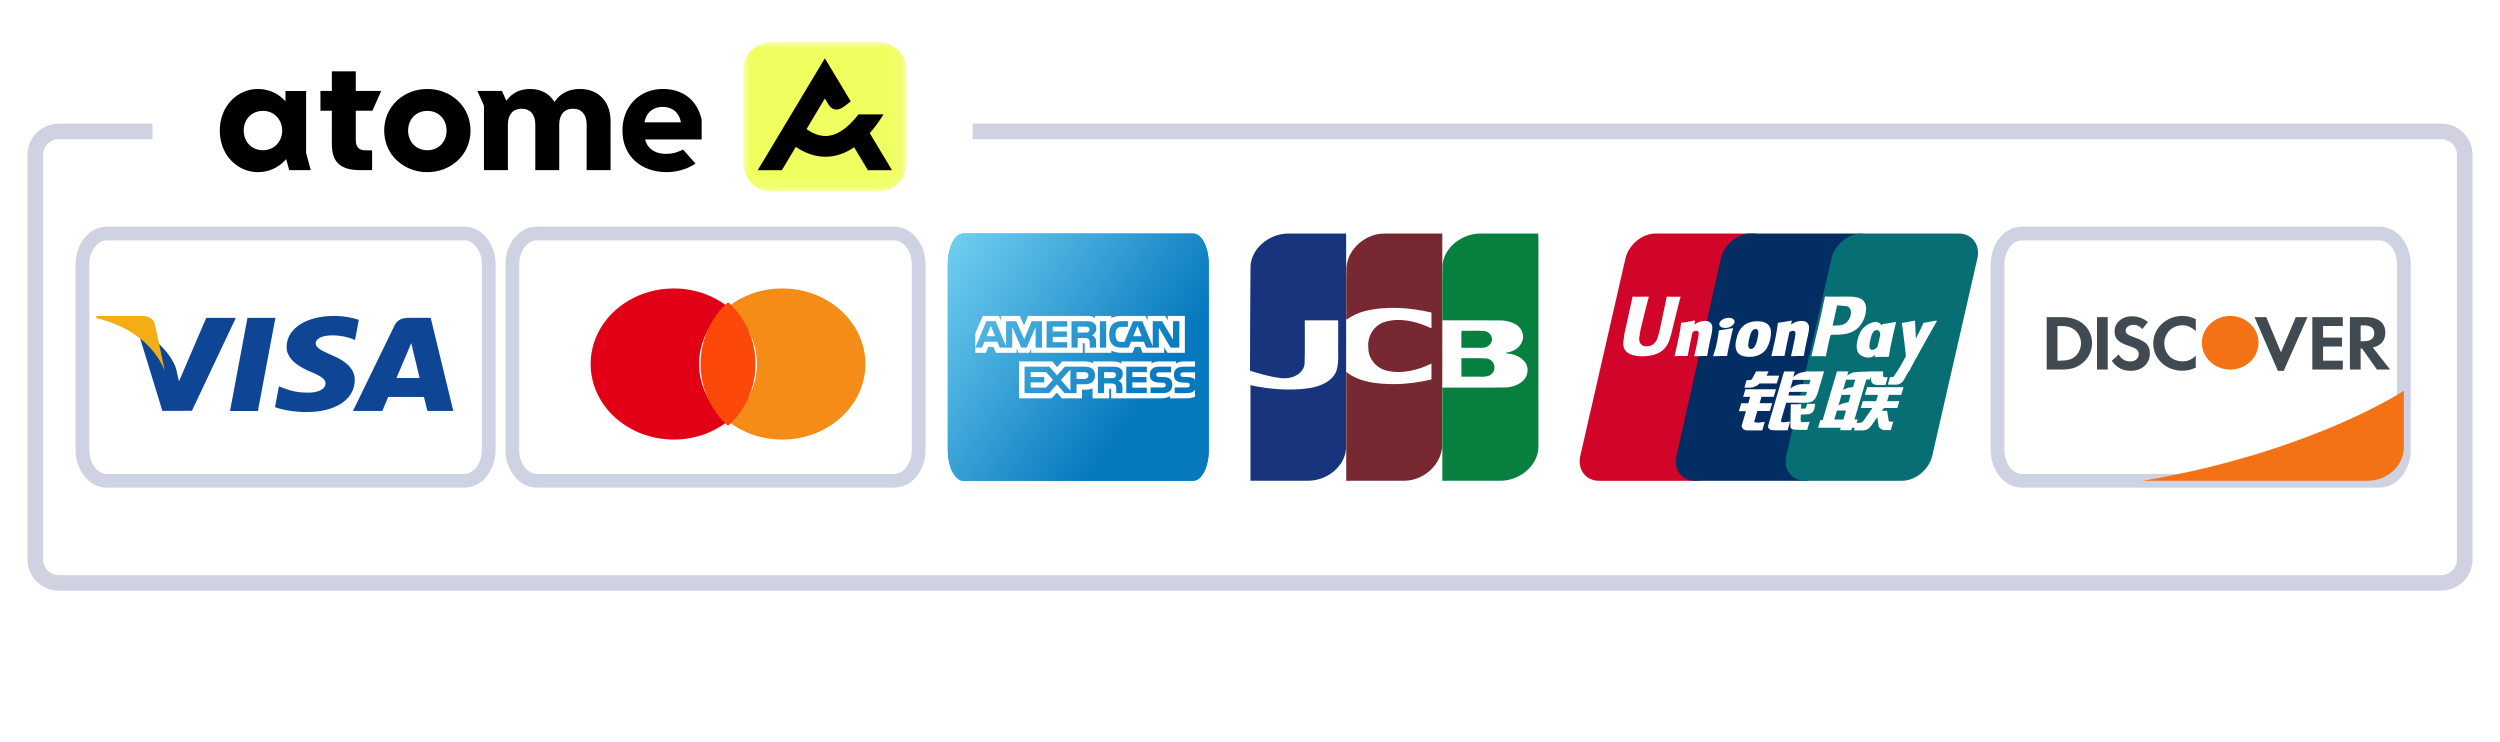 <svg xmlns="http://www.w3.org/2000/svg" xmlns:xlink="http://www.w3.org/1999/xlink" width="182" height="54" viewBox="0 0 182 54">
    <defs>
        <linearGradient id="3hjw25zz4a" x1="0%" x2="83.867%" y1="-.606%" y2="54.518%">
            <stop offset="0%" stop-color="#72D1F2"/>
            <stop offset="100%" stop-color="#0678BE"/>
        </linearGradient>
        <path id="uv04vs8hmb" d="M0.001 0.003L11.9 0.003 11.9 10.9 0.001 10.9z"/>
    </defs>
    <g fill="none" fill-rule="evenodd">
        <g>
            <path fill="#FFF" d="M0 0H182V54H0z"/>
            <g>
                <path fill="#FFF" d="M0 0L181 0 181 54 0 54z" transform="translate(1)"/>
                <path fill="#D0D2E2" d="M176.725 43H3.275C2.019 43 1 41.985 1 40.733V11.267C1 10.015 2.019 9 3.275 9h6.824v1.133H3.275c-.629 0-1.138.508-1.138 1.134v29.466c0 .627.51 1.134 1.138 1.134h173.45c.629 0 1.138-.508 1.138-1.134V11.267c0-.627-.51-1.134-1.138-1.134H69.812V9h106.913c1.256 0 2.275 1.015 2.275 2.267v29.466c0 1.252-1.019 2.267-2.275 2.267z" transform="translate(1)"/>
                <path fill="#FFF" stroke="#CFD2E3" d="M32.806 35H6.775C5.795 35 5 33.993 5 32.75v-13.5C5 18.007 5.796 17 6.775 17h26.031c.98 0 1.774 1.007 1.774 2.25v13.5c0 1.243-.795 2.25-1.774 2.25zm31.298 0h-26.03c-.98 0-1.776-1.007-1.776-2.25v-13.5c0-1.243.795-2.25 1.775-2.25h26.03c.98 0 1.775 1.007 1.775 2.25v13.5c0 1.243-.794 2.25-1.774 2.25h0zm108.122 0h-26.03c-.98 0-1.776-1.007-1.776-2.25v-13.5c0-1.243.796-2.25 1.775-2.25h26.031c.98 0 1.774 1.007 1.774 2.25v13.5c0 1.243-.794 2.25-1.774 2.25z" transform="translate(1)"/>
                <path fill="#0E95D1" d="M85.86 35H69.14C68.51 35 68 33.993 68 32.75v-13.5c0-1.243.511-2.25 1.14-2.25h16.72c.63 0 1.14 1.007 1.14 2.25v13.5c0 1.243-.51 2.25-1.14 2.25z" transform="translate(1)"/>
                <path fill="url(#3hjw25zz4a)" fill-rule="nonzero" d="M85.86 35H69.14C68.51 35 68 33.993 68 32.75v-13.5c0-1.243.511-2.25 1.14-2.25h16.72c.63 0 1.14 1.007 1.14 2.25v13.5c0 1.243-.51 2.25-1.14 2.25z" transform="translate(1)"/>
                <path fill="#0E4595" d="M15.745 29.92l1.271-6.781h2.033l-1.273 6.781h-2.031zm9.376-6.635c-.402-.138-1.033-.285-1.822-.285-2.008 0-3.423.92-3.435 2.238-.012.975 1.01 1.518 1.782 1.843.791.332 1.056.544 1.052.841-.005.455-.631.662-1.216.662-.813 0-1.247-.103-1.914-.356l-.262-.108-.285 1.518c.476.19 1.353.353 2.265.362 2.137 0 3.524-.91 3.54-2.317.008-.771-.534-1.358-1.707-1.842-.71-.314-1.146-.524-1.14-.841 0-.282.367-.584 1.163-.584.665-.009 1.147.123 1.522.26l.182.079.275-1.47m5.233-.147h-1.572c-.487 0-.85.121-1.064.563l-3.02 6.214h2.136l.427-1.018 2.604.003c.06.237.247 1.015.247 1.015H32l-1.646-6.777zm-2.493 4.38c.168-.39.81-1.896.81-1.896-.013.018.166-.392.269-.647l.138.584s.39 1.619.47 1.959h-1.687zm-13.844-4.38l-1.988 4.625-.213-.94C11.446 25.74 10.29 24.567 9 23.98l1.82 5.93 2.15-.002 3.201-6.769h-2.154" transform="translate(1)"/>
                <path fill="#F2AE14" d="M9.345 23H6.026L6 23.153c2.58.609 4.29 2.08 5 3.847l-.723-3.379c-.125-.466-.485-.605-.932-.621" transform="translate(1)"/>
                <path fill="#E20016" d="M49.892 26.5c0 1.666.82 3.157 2.108 4.166-1.06.829-2.437 1.334-3.945 1.334C44.71 32 42 29.537 42 26.5c0-3.038 2.71-5.5 6.055-5.5 1.508 0 2.885.505 3.945 1.334-1.289 1.009-2.108 2.5-2.108 4.166z" transform="translate(1)"/>
                <path fill="#F48C17" d="M55.946 32c-1.509 0-2.886-.505-3.946-1.334 1.29-1.01 2.109-2.5 2.109-4.166 0-1.667-.82-3.157-2.109-4.166 1.06-.83 2.437-1.334 3.946-1.334C59.29 21 62 23.462 62 26.5c0 3.037-2.71 5.5-6.054 5.5z" transform="translate(1)"/>
                <path fill="#FC4809" d="M50 26.5c0-1.804.777-3.416 2-4.5 1.223 1.084 2 2.696 2 4.5 0 1.804-.777 3.416-2 4.5-1.223-1.084-2-2.696-2-4.5z" transform="translate(1)"/>
                <path fill="#FFF" d="M85.341 28.999h-1.166v-.173c-.135.111-.378.173-.612.173H79.89v-.621c0-.077-.007-.08-.081-.08h-.059v.7h-1.21v-.724c-.201.089-.432.097-.625.094h-.145V29l-1.466-.001-.36-.418-.384.418h-2.378v-2.687h2.424l.349.411.37-.411h1.623c.188 0 .496.02.634.157v-.157h1.451c.136 0 .431.028.607.157v-.157h2.197v.157c.11-.107.342-.157.538-.157h1.231v.157c.13-.096.313-.157.563-.157H86v.383h-.896c-.471 0-.644.294-.644.573 0 .61.526.58.948.596.078 0 .126.014.159.043.032.026.055.071.055.127 0 .053-.023.096-.054.126-.035.036-.096.047-.182.047h-.865v.413h.87c.288 0 .5-.082.609-.246v.5c-.18.09-.416.125-.659.125zm-7.383-2.305h-1.436l-.572.632-.554-.632h-1.809v1.926h1.782l.576-.637.553.637h.874v-.646h.562c.392 0 .782-.11.782-.645 0-.533-.4-.635-.758-.635zm2.55.092c-.148-.08-.314-.092-.542-.092h-1.039v1.926h.452v-.703h.481c.164 0 .265.016.33.086.084.089.073.26.073.376v.241h.451v-.382c-.002-.17-.011-.256-.073-.35-.04-.057-.121-.125-.222-.162.119-.048.32-.206.32-.512 0-.22-.09-.34-.232-.428zm1.981 1.435l-1.054-.002v-.383h1.028v-.393h-1.028v-.35h1.054v-.399h-1.501v1.926h1.501v-.4zm.755-1.081c.047-.032.1-.036.18-.036h.826v-.41h-.902c-.471 0-.642.295-.642.574 0 .61.525.58.946.596.079 0 .126.014.16.043.032.026.056.071.056.127 0 .053-.023.096-.054.126-.038.036-.098.047-.182.047h-.874v.413h.876c.454 0 .707-.193.707-.607 0-.199-.048-.315-.134-.408-.102-.105-.27-.15-.513-.155l-.244-.006c-.076 0-.127-.006-.174-.023-.057-.02-.098-.07-.098-.143 0-.06.017-.107.066-.138zm-3.318.386h-.547v-.433h.554c.08 0 .161.002.215.035.058.031.092.09.092.173 0 .083-.034.149-.092.185-.06.037-.135.04-.222.04zm-1.972.058h-.582v-.49h.586c.163 0 .275.067.275.235 0 .167-.107.255-.28.255zm-1.029-.683v1.545l-.691-.785.691-.76zm-2.89 1.318v-.383h.987v-.393h-.987v-.35h1.127l.492.561-.514.565h-1.105zm11.413-.769l-.243-.007c-.076 0-.127-.005-.175-.022-.057-.021-.098-.07-.098-.143 0-.06.02-.107.066-.138.047-.032.101-.036.182-.036H86v.548c-.013-.016-.023-.032-.042-.047-.1-.105-.264-.15-.51-.155zm-1.694-2.171v.406H82.18l-.17-.428h-.39l-.173.428h-.818c-.323 0-.565-.078-.722-.163v.163h-1.943v-.61c0-.086-.016-.09-.067-.093h-.072l.002.703h-3.757v-.332l-.136.333h-.785l-.135-.328v.327h-1.511l-.174-.428h-.388l-.173.428H70v-1.409L70.544 23h1.173l.152.317V23h1.373l.302.693.293-.693h4.366c.199 0 .377.038.508.157V23h1.195v.157c.206-.116.46-.157.75-.157h1.732l.16.317V23h1.282l.177.317V23h1.249v2.685h-1.262l-.24-.406zm-8.9-1.898h-.748l-.54 1.306-.589-1.306h-.735v1.823l-.764-1.823h-.668l-.806 1.926h.49l.173-.43h.937l.173.43h.915v-1.51l.653 1.51h.395l.652-1.508.002 1.508h.46V23.38zm1.839 1.527H75.64v-.384h1.028v-.395H75.64v-.346h1.053v-.402H75.19v1.926h1.502v-.399zm1.89-1.435c-.144-.085-.314-.092-.544-.092h-1.034v1.926h.449v-.7h.483c.162 0 .262.014.327.081.083.093.072.26.072.376l.002.243h.453v-.379c0-.171-.01-.257-.075-.353-.04-.056-.123-.124-.222-.162.116-.048.318-.206.318-.513 0-.215-.087-.34-.229-.427zm.947-.092h-.458v1.926h.458V23.38zm5.325 1.926V23.38h-.461v1.341l-.791-1.34h-.684v1.82l-.762-1.82h-.674l-.633 1.514h-.203c-.118 0-.244-.023-.312-.1-.085-.098-.125-.246-.125-.452 0-.202.053-.355.13-.436.089-.089.182-.114.346-.114h.427v-.413h-.436c-.31 0-.539.071-.684.225-.193.207-.242.467-.242.753 0 .35.082.571.24.735.157.163.434.213.653.213h.526l.17-.43h.934l.175.43h.916v-1.445l.852 1.445h.638zm-3.046-1.599l.312.768H81.5l.31-.768zM78 24.21h-.546v-.427h.554c.078 0 .16.003.213.034.059.028.095.088.095.17 0 .084-.035.152-.093.183-.063.039-.136.04-.223.04zm-6.867-.502l.308.768h-.614l.306-.768z" transform="translate(1)"/>
                <path fill="#404A50" d="M173 26.902h-.961l-1.082-1.533h-.103v1.533h-.78v-3.816h1.158c.903 0 1.42.412 1.42 1.127 0 .584-.325.968-.914 1.082L173 26.902zm-1.153-2.65c0-.37-.265-.565-.752-.565h-.24v1.156h.228c.499 0 .764-.207.764-.59zm-4.51-1.166h2.218v.647h-1.436v.847h1.383v.646h-1.383v1.03h1.436v.646h-2.217v-3.816zM164.83 27l-1.7-3.914h.854l1.069 2.563 1.083-2.563h.848L165.251 27h-.42zm-6.959-.011c-1.19 0-2.116-.87-2.116-1.992 0-1.11.95-1.997 2.135-1.997.337 0 .619.068.962.234v.876c-.325-.303-.608-.429-.98-.429-.734 0-1.31.578-1.31 1.31 0 .774.558 1.317 1.345 1.317.355 0 .632-.12.945-.418v.876c-.356.16-.644.223-.98.223zm-2.362-1.248c0 .739-.57 1.253-1.384 1.253-.595 0-1.028-.223-1.388-.727l.506-.463c.18.332.48.51.853.51.35 0 .607-.23.607-.539 0-.16-.078-.297-.234-.394-.078-.046-.234-.115-.54-.218-.736-.252-.988-.52-.988-1.046 0-.625.542-1.094 1.252-1.094.439 0 .842.143 1.177.423l-.408.51c-.205-.217-.397-.308-.63-.308-.338 0-.584.182-.584.422 0 .206.138.315.607.48.89.31 1.154.585 1.154 1.191zm-3.848-2.655h.782v3.816h-.782v-3.816zm-2.518 3.816H148v-3.816h1.149c1.269 0 2.152.785 2.152 1.91 0 .562-.27 1.105-.728 1.466-.385.304-.823.44-1.43.44zm.919-2.86c-.258-.223-.565-.31-1.07-.31h-.21v2.524h.21c.505 0 .825-.092 1.07-.303.271-.23.434-.595.434-.962 0-.365-.163-.72-.434-.95z" transform="translate(1)"/>
                <path fill="#F47216" d="M171.359 35H155c11.483-1.95 18.114-5.986 19-6.551v4.103c-.005 1.35-1.185 2.444-2.641 2.448zM161.33 23h.055c1.127.015 2.035.883 2.035 1.952 0 1.08-.923 1.953-2.062 1.953-1.138 0-2.061-.874-2.061-1.952v-.001c0-1.069.908-1.937 2.033-1.952z" transform="translate(1)"/>
                <path fill="#D10429" d="M119.534 17h7.05c.983 0 1.598.82 1.368 1.821l-3.285 14.358c-.23 1.002-1.218 1.821-2.202 1.821h-7.049c-.983 0-1.598-.82-1.368-1.821l3.284-14.358c.23-1.007 1.214-1.821 2.198-1.821h.004z" transform="translate(1)"/>
                <path fill="#022E64" d="M126.434 17h7.966c.967 0 .529.82.302 1.821l-3.226 14.358c-.226 1.002-.155 1.821-1.122 1.821h-7.966c-.97 0-1.57-.82-1.338-1.821l3.226-14.358c.226-1.007 1.192-1.821 2.164-1.821h-.006z" transform="translate(1)"/>
                <path fill="#076F74" d="M134.535 17h7.05c.983 0 1.597.82 1.367 1.821l-3.284 14.358c-.23 1.002-1.219 1.821-2.203 1.821h-7.049c-.988 0-1.598-.82-1.367-1.821l3.283-14.358c.231-1.007 1.214-1.821 2.198-1.821h.005z" transform="translate(1)"/>
                <path fill="#FFF" d="M140 23.382s-1.754 3.086-1.984 3.593l-.066.078h-.007l-.336.592c-.107.204-.311.361-.628.361l-.545-.01.158-.544h.107c.057 0 .097-.005.128-.021.03-.01.046-.032.071-.063l.205-.33h.025l-.004-.011c.275-.424.342-.606.627-1.087-.05-.539-.077-.711-.118-1.067-.025-.21-.055-.423-.08-.638-.051-.434-.042-.371-.092-.648l-.005-.006c0-.015 0-.03.005-.047l.03-.031c.418-.058.429-.073.887-.162l.036.041.061 1.203c.005.026.005.042.005.068.24-.554.235-.402.53-1.108v.005c0-.01.006-.016.006-.02l.03-.032c.398-.058.48-.073.914-.162l.034.041.006.005zm-3.492 2.574l-.041.032v-.006c-.43-.005-.551-.005-.944.016l-.025-.032.033-.13c-.135.109-.28.183-.435.192-.158.01-.316-.01-.49-.089-.546-.214-.459-.831-.382-1.166.072-.335.204-.685.47-.936.377-.356.82-.455 1.008-.376.136.053.226.136.292.233l.009-.07.03-.026c.423-.063.54-.078.984-.162l.01.036c-.081.346-.158.686-.24 1.026-.162.716-.219 1.082-.28 1.458zm-.876-1.926c-.281 0-.393.351-.485.764-.031.147-.056.282-.056.413.01.262.178.262.208.262.098 0 .27-.069.342-.173.016-.022.032-.048.046-.077.042-.168.083-.335.122-.502.03-.139.056-.257.077-.361-.014-.207-.107-.326-.254-.326zm-1.512-.04c-.51.38-1.158.38-1.734.38h-.061c-.041.027-.082.085-.082.085l-.137.586c-.006 0-.159.768-.184.899-.117-.016-.388-.016-1.055-.005l.682-2.892c0-.005.276-1.302.276-1.302l.03-.157c.123.016.429.021 1.194.01l.295-.004c.597.005 1.112.01 1.372.381.102.141.138.32.138.502 0 .142-.02.277-.046.392-.108.47-.342.863-.688 1.125zm-.659-1.7l-.611-.052-.117-.01-.006.052-.01.068c0-.005-.29 1.291-.29 1.291l-.01.063h.157c.246 0 .48-.01.673-.11.235-.115.418-.361.48-.648.07-.32-.031-.56-.266-.654zm-2.942 2.562c-.118.554-.133.654-.194 1.03l-.04.031.005.006c-.353-.006-.475-.006-.888.015l-.015-.031c.036-.162.077-.319.112-.481l.046-.22c.077-.34.153-.742.158-.863.01-.073.03-.256-.168-.256-.087 0-.179.042-.266.084-.045.183-.147.695-.198.926-.098.491-.107.548-.153.789l-.03.031c-.363-.005-.49-.005-.909.016l-.02-.037c.071-.292.138-.585.204-.878.174-.79.215-1.093.266-1.495l.03-.022c.408-.057.51-.072.948-.161l.036.041-.061.251c.071-.047.147-.094.22-.13.208-.105.438-.136.565-.136.194 0 .403.057.495.287.081.204.025.455-.087.952l-.056.25zm-2.642-.175c-.041.173-.148.581-.387.853-.312.334-.724.45-1.127.45-.158 0-.403-.022-.572-.095-.55-.23-.463-.841-.387-1.181.072-.335.199-.685.47-.942.376-.355.856-.376 1.06-.376.337 0 .663.078.846.318.118.157.214.42.092.973h.005zm-1.066-.727c-.28 0-.392.351-.484.774-.03.147-.056.283-.056.414.005.266.178.266.209.266.103 0 .189-.068.266-.178.106-.146.188-.496.203-.59.097-.424.082-.686-.138-.686zm-2.512-.143c-.199-.125-.174-.355.06-.517.236-.168.588-.204.787-.084.198.12.167.35-.066.518-.235.167-.587.198-.78.083zm.845.08l.01.02.005.02-.122.519c-.04.172-.081.345-.117.517-.077.367-.112.502-.128.602-.02.094-.025.14-.056.33l-.02.014-.02.016-.011-.005c-.214 0-.352-.005-.484 0-.132 0-.26.01-.46.016l-.01-.016-.009-.02c.056-.21.081-.283.112-.357.025-.072.051-.146.102-.36.06-.277.102-.471.127-.643.031-.162.046-.304.066-.466l.016-.01.015-.016c.214-.031.347-.052.485-.073.138-.02.28-.047.5-.089zm-1.661.965c-.112.555-.132.654-.193 1.03l-.041.032.004.005c-.351-.005-.479-.005-.891.016l-.016-.032c.036-.162.076-.319.107-.481l.051-.22c.077-.34.148-.742.158-.863.01-.072.03-.255-.173-.255-.087 0-.173.041-.265.083-.052.183-.148.695-.199.926-.103.491-.107.548-.153.789l-.03.032c-.363-.006-.49-.006-.909.016l-.02-.038c.072-.292.138-.585.204-.878.174-.79.22-1.093.265-1.495l.036-.021c.408-.058.504-.073.948-.162l.036.041-.066.251c.077-.046.148-.094.224-.13.21-.105.439-.136.566-.136.194 0 .408.058.494.287.082.205.031.455-.08.952l-.057.251zm-2.76-.752l-.062.235c-.122.455-.265.973-.81 1.302-.312.193-.776.303-1.27.303-.382 0-1.06-.063-1.3-.491-.076-.131-.112-.293-.112-.486l.086-.66.046-.198.52-2.369.03-.152c.011.016.19.027 1.183.016 0 .005 0 .016-.004.032-.092.277-.602 2.379-.602 2.379l-.097.627.006.104c.03.309.213.471.534.471.2 0 .373-.057.521-.183.255-.214.33-.549.439-1.014 0 0 .489-2.306.514-2.432v.006c.071.015.281.02 1.005.015-.005.006-.005.016-.01.032-.093.282-.617 2.463-.617 2.463zm5.04 5.259h.51l.137-.465h-.51l.164-.55-.011-.004h2.239l-.164.548h-.892l-.137.465h.917l-.168.566h-.912l-.225.758c-.026.083.218.094.306.094l.458-.063-.183.627h-1.03c-.081 0-.143-.01-.234-.03-.088-.022-.128-.064-.163-.121-.036-.063-.097-.11-.056-.246l.294-1.004h-.509l.168-.575zm2.586-1.442h-1.255l-.137.12c-.06.058-.076.037-.153.078-.07.037-.22.11-.413.11h-.403l.163-.549h.123c.102 0 .173-.01.209-.031.04-.026.087-.083.132-.178l.23-.428h.913l-.155.308h.914l-.168.57zm.532-.873h.78l-.112.402s.244-.204.418-.277c.173-.063.56-.125.56-.125l1.265-.005-.433 1.474c-.072.25-.158.413-.21.491-.046.073-.101.142-.213.204-.108.058-.205.095-.296.1-.083.005-.214.01-.388.01h-1.218l-.342 1.166c-.03.115-.045.172-.025.204.015.026.06.057.116.057l.536-.052-.183.638h-.602c-.194 0-.331-.005-.428-.01-.092-.011-.19 0-.255-.053-.057-.052-.143-.12-.138-.188.005-.063.03-.167.072-.314l1.096-3.722zm1.835.925l.093-.313h-1.291l-.187.63c.021-.019.267-.236.677-.306.097-.022.708-.01.708-.01zm-.418.826c.133-.015.158.006.169-.005l.08-.261h-1.284l-.076.266h1.111zm-.17.637l-.01.319h.184c.061 0 .108-.005.133-.021.025-.016.04-.042.05-.079l.077-.25h.59l-.07.345c-.03.11-.056.193-.137.267-.086.073-.184.15-.419.15l-.433.022-.005.397c-.005.11.026.1.04.12.022.021.037.027.057.037l.137-.01.414-.021-.174.585h-.474c-.33 0-.581-.01-.658-.073-.081-.052-.09-.115-.09-.23l.03-1.558h.759zm1.394 1.152h.168l.867-2.95.173-.595h.832l-.087.298s.219-.162.434-.22c.168-.046.989-.069 1.295-.076l-.002-.002h.887l.01.339c-.005.057.041.084.149.084h.178l-.164.56h-.48c-.412.031-.57-.152-.56-.356l-.006-.278-.074.242h-.285l.005.005-.857 2.902h.23l-.074.25h.207c.066 0 .128-.025.173-.052.046-.02.087-.041.127-.109l.644-.925h-.847l.143-.497h.968l.138-.455h-.953l.163-.56h2.651l-.163.56h-.892l-.138.455h.893l-.149.497h-.964l-.172.208h.392l.097.628c.01.063.01.105.03.13.02.022.138.032.204.032h.117l-.183.612h-.3c-.047 0-.118-.005-.215-.005-.092-.011-.153-.063-.214-.094-.056-.026-.137-.095-.158-.215l-.092-.627-.438.616c-.138.194-.326.346-.648.346h-.612l.058-.194h-.201l-.056.183h-.816l.056-.183h-1.652l.163-.554zm2.381-2.405l.158-.54h-.657l-.006-.004-.219.742s.246-.115.383-.151c.138-.037.341-.047.341-.047zm-.178.57h-.66l-.227.768s.25-.131.387-.173c.138-.03.342-.057.342-.057l.158-.538zm-.525 1.793l.189-.653h-.659l-.193.653h.663zm-21.7.824c0 2.007-1.567 3.634-3.5 3.634H89V20.635C89 18.627 90.566 17 92.5 17h19v14.366z" transform="translate(1)"/>
                <path fill="#18347C" d="M90.037 19.416c.035-1.285 1.306-2.395 2.721-2.414 1.414-.004 2.827 0 4.241-.002-.003 4.3.008 11.317-.006 15.617-.055 1.27-1.31 2.358-2.711 2.38-1.416.005-2.832.002-4.248.002v-6.957c1.375.293 2.817.418 4.221.224.839-.122 1.757-.494 2.04-1.279.21-.67.092-1.378.124-2.067v-1.6h-2.43c-.01 1.058.023 2.118-.017 3.176-.066.65-.78 1.063-1.459 1.04-.842.009-2.513-.55-2.513-.55-.004-1.983.025-5.594.037-7.57z" transform="translate(1)"/>
                <path fill="#772830" d="M97.066 23.256c-.128.026-.025-.42-.058-.59.008-1.073-.018-2.146.015-3.218.11-1.36 1.42-2.48 2.829-2.447h4.147c-.004 4.607.008 10.838-.006 15.446-.055 1.36-1.315 2.526-2.72 2.55-1.422.005-2.844.001-4.265.003v-7.925c.971.767 2.29.887 3.5.889.911 0 1.818-.136 2.703-.339V26.47c-.998.48-2.17.784-3.277.509-.772-.185-1.332-.904-1.319-1.67-.09-.798.395-1.64 1.21-1.876 1.01-.305 2.11-.072 3.058.324.203.102.409.23.328-.098v-.907c-1.584-.363-3.27-.497-4.861-.102-.46.125-.91.315-1.284.606z" transform="translate(1)"/>
                <path fill="#077F3F" d="M105.389 26.078c.615.012 1.235-.024 1.848.019.62.104.77.948.219 1.225-.376.182-.824.068-1.232.1h-.835v-1.344zm2.204-1.521c.137.434-.329.823-.794.763h-1.41c.01-.409-.02-.853.014-1.24.566.014 1.136-.029 1.697.023.241.054.443.233.493.454zM110.987 17c.026.829.004 1.7.011 2.545-.001 3.435.004 9.586-.002 13.02-.025 1.288-1.296 2.407-2.719 2.433-1.425.005-2.85 0-4.275.002v-6.783c1.552-.007 3.106.015 4.658-.01.721-.041 1.508-.468 1.543-1.18.084-.714-.666-1.209-1.378-1.286-.275-.007-.267-.072 0-.1.679-.133 1.212-.764 1.013-1.396-.171-.666-.99-.923-1.671-.922-1.388-.008-2.776-.001-4.165-.003.01-.97-.018-3.067.015-4.036.11-1.264 1.413-2.306 2.816-2.284h4.154z" transform="translate(1)"/>
            </g>
            <g>
                <g transform="translate(16 3) translate(38.1 .047)">
                    <mask id="x1noseqn7c" fill="#fff">
                        <use xlink:href="#uv04vs8hmb"/>
                    </mask>
                    <path fill="#F0FF5F" d="M9.817 10.9H2.083C.933 10.9.001 9.972.001 8.827V2.076C0 .93.933.003 2.083.003h7.734c1.15 0 2.083.928 2.083 2.073v6.751c0 1.145-.932 2.073-2.083 2.073" mask="url(#x1noseqn7c)"/>
                </g>
                <path fill="#000" d="M47.318 6.692c.343-.388.677-.842 1.003-1.362h-1.828c-.817 1.061-1.637 1.588-2.442 1.57-.472-.012-.927-.214-1.337-.502L44.05 4.17l.282.464c.407.58.878.279 1.086.139.285-.193.516-.393.516-.393L44.05 1.244l-4.887 8.148h1.755l1.018-1.698c.595.402 1.293.697 2.073.717h.086c.72 0 1.416-.23 2.085-.69l1.003 1.671h1.755l-1.62-2.7zM26.22 3.477c-.78 0-1.4.3-1.796.866l-.055.08-.054-.08c-.384-.567-.98-.866-1.724-.866-.712 0-1.292.275-1.677.795l-.052.064-.32-.714-1.79-.002.48 1.073v4.695h1.742v-3.33c0-.716.376-1.143 1.004-1.143.621 0 .992.427.992 1.142v3.33h1.742v-3.33c0-.715.375-1.142 1.003-1.142.621 0 .992.427.992 1.142v3.33h1.742V5.817c0-1.421-.875-2.34-2.229-2.34zm7.35 2.43l-.016-.08c-.135-.655-.622-1.045-1.303-1.045-.689 0-1.18.39-1.315 1.044l-.017.08h2.651zm1.51-.205v1.45h-4.12l.026.086c.132.433.446.734.909.883.382.112.895.106 1.28-.012.348-.107.553-.222.553-.222l.908 1.024c-.577.39-1.353.622-2.085.622-1.937 0-3.238-1.217-3.238-3.028 0-1.755 1.236-3.028 2.938-3.028 1.471 0 2.502.81 2.83 2.225zm-18.569.803c0-.83-.589-1.433-1.4-1.433-.812 0-1.4.602-1.4 1.433 0 .83.588 1.433 1.4 1.433.811 0 1.4-.603 1.4-1.433zm1.742 0c0 .856-.337 1.636-.947 2.196-.586.536-1.365.832-2.195.832-.83 0-1.61-.296-2.195-.832-.61-.56-.947-1.34-.947-2.196 0-.857.336-1.637.947-2.196.585-.537 1.365-.832 2.195-.832.83 0 1.61.295 2.195.832.61.56.947 1.34.947 2.196zm-13.71-.06c-.037-.797-.626-1.373-1.4-1.373-.811 0-1.4.602-1.4 1.433 0 .83.589 1.433 1.4 1.433.775 0 1.364-.576 1.4-1.37v-.124zm1.742 1.689l.34 1.254H5.055l-.222-.803-.081.086c-.517.556-1.217.862-1.97.862-.733 0-1.422-.295-1.94-.83C.299 8.144 0 7.364 0 6.506c0-.858.299-1.639.842-2.2.518-.534 1.207-.828 1.94-.828.718 0 1.388.276 1.887.778l.114.114v-.747h1.501v4.512zM9.9 3.622h1.851l-.638 1.438H9.9v2.098c0 .534.22.783.692.783l.498.008v1.439h-.835c-1.47 0-2.096-.57-2.096-1.904V5.06h-.83V3.622h.83V2.195H9.9v1.427z" transform="translate(16 3)"/>
            </g>
        </g>
    </g>
</svg>
